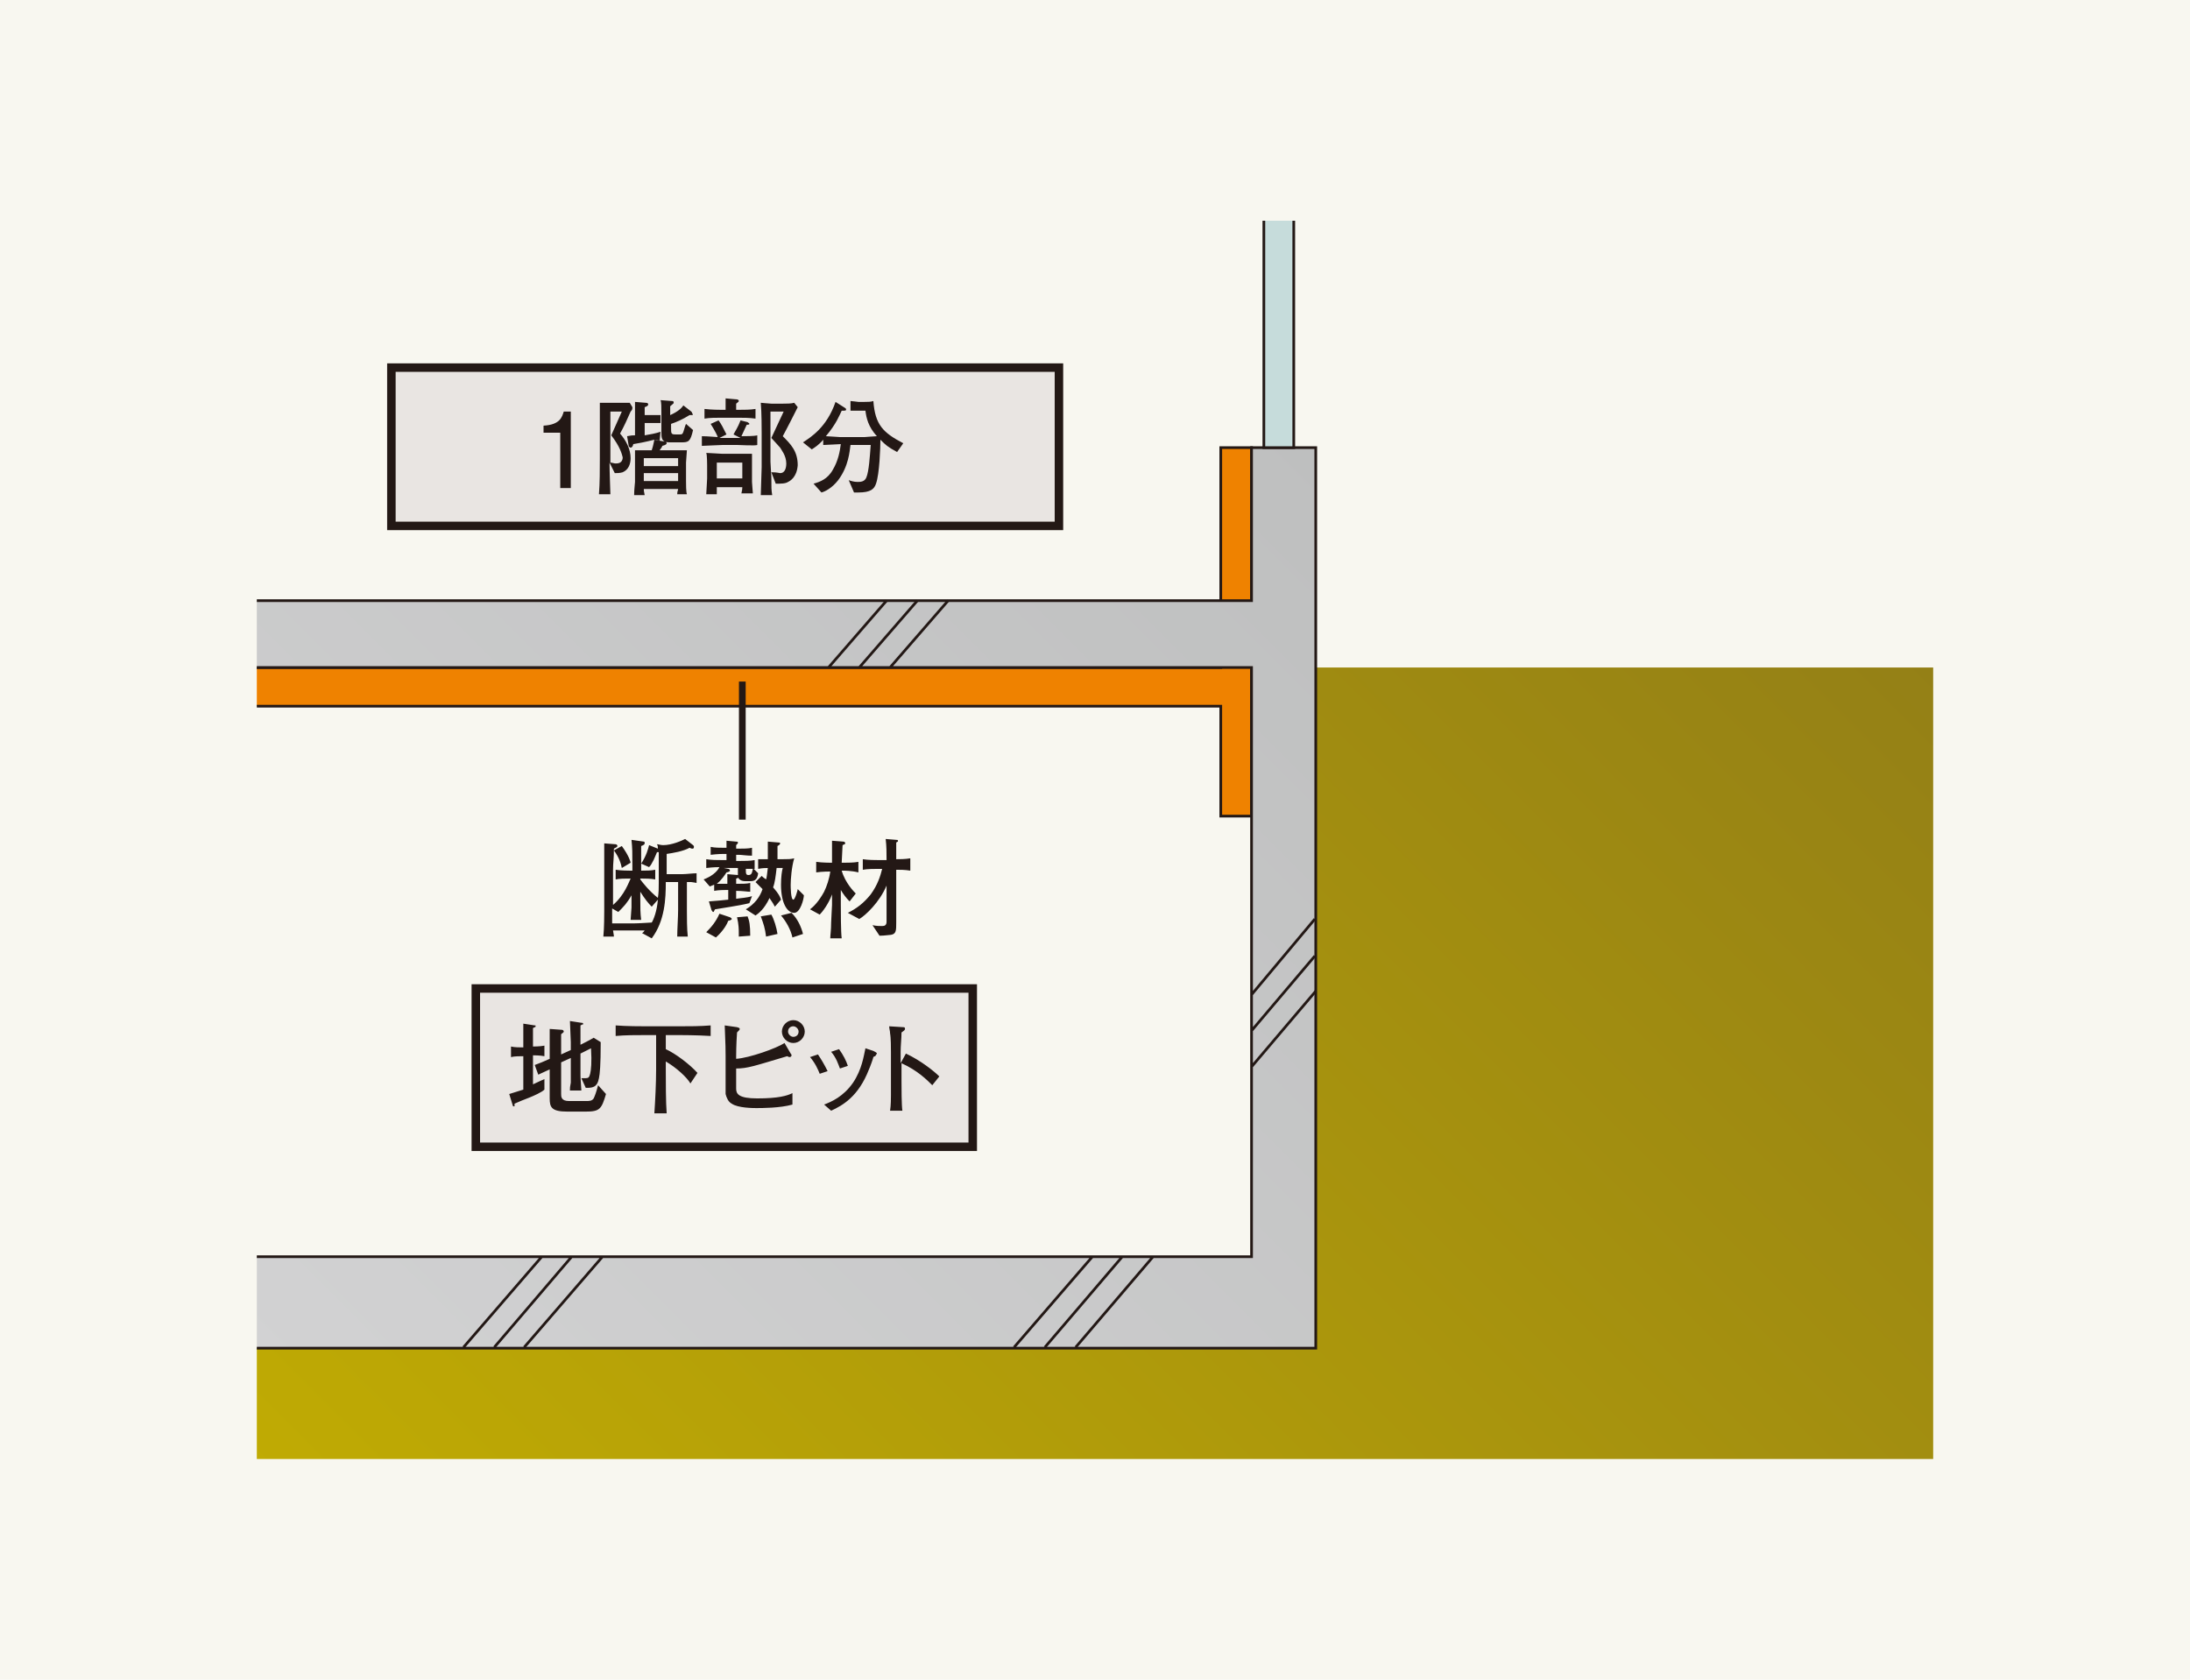 <svg version="1.1" id="レイヤー_1" xmlns="http://www.w3.org/2000/svg" x="0" y="0" width="249" height="191" style="enable-background:new 0 0 249 191" xml:space="preserve"><style>.st1,.st4{fill:#e9e5e2;stroke:#231815;stroke-width:.965}.st4{fill:none;stroke-width:.306}.st6{fill:#231815}</style><path style="fill:#f8f7f0" d="M-4.9-3.6h255.4v198.9H-4.9z"/><path class="st1" d="M44.5 41.8h75.9v18H44.5zM54.1 112.4h56.5v18H54.1z"/><linearGradient id="SVGID_1_" gradientUnits="userSpaceOnUse" x1="1073.688" y1="-600.921" x2="1489.332" y2="-1016.565" gradientTransform="translate(-293.561 416.293) scale(.341)"><stop offset="0" style="stop-color:#c0ab03"/><stop offset="1" style="stop-color:#948016"/></linearGradient><path style="fill:url(#SVGID_1_)" d="M149.6 75.9v77.4H29.2v12.6h190.6v-90z"/><path style="fill:#ef8200" d="M138.8 50.9v25H29.2v4.4h109.6v12.5h3.5V50.9z"/><path class="st4" d="M29.2 80.3h109.6v12.5h3.5V50.9h-3.5v25H29.2"/><linearGradient id="SVGID_00000018945552573643627980000013313191935611517325_" gradientUnits="userSpaceOnUse" x1="969.201" y1="-742.293" x2="1300.264" y2="-1073.355" gradientTransform="translate(-293.561 416.293) scale(.341)"><stop offset="0" style="stop-color:#d2d2d3"/><stop offset="1" style="stop-color:#bebfbf"/></linearGradient><path style="fill:url(#SVGID_00000018945552573643627980000013313191935611517325_)" d="M142.3 50.9v17.4H29.2v7.6h113.1v67H29.2v10.4h120.4V50.9z"/><path class="st4" d="M29.2 153.3h120.4V50.9h-7.3v17.4H29.2"/><path class="st4" d="M29.2 75.9h113.1v67H29.2M68.5 142.9l-8.9 10.3M65 142.9l-8.8 10.3M61.6 142.9l-8.9 10.3M131.1 142.9l-8.8 10.3M127.6 142.9l-8.8 10.3M124.2 142.9l-8.9 10.3M107.8 68.3l-6.6 7.6M104.3 68.3l-6.6 7.6M100.8 68.3l-6.6 7.6M149.6 112.7l-7.3 8.6M149.5 108.7l-7.2 8.5M149.5 104.5l-7.2 8.6"/><path class="st6" d="M78.6 100.3h-.5v3.3c0 .6 0 2.1.1 2.9H77c0-.8.1-2.2.1-3v-3.2h-1.4c0 1.9-.1 4.4-1.6 6.4l-1.1-.6c.2-.1.2-.2.3-.3h-3.6c0 .1.1.5.1.7h-1.2c.1-1 .1-2.5.1-2.9v-7.7l1.3.1c.1 0 .2.1.2.2s-.2.2-.4.3c0 1.2-.1 1.6-.1 2.4v4c1.3-1.1 1.8-2.6 2-3-.7 0-1.2 0-1.7.1v-1.1c.6.1 1.5.1 1.6.1h.3v-.6c0-1.5 0-1.9-.1-2.9l1.4.2c.1 0 .1.1.1.2s-.1.2-.4.3V99h.1c.5 0 1 0 1.5-.1v1.1c-.5-.1-1.2-.1-1.5-.1h-.2v.1c.3.4 1 1.3 2 2.1.1-.6.1-1.1.1-1.7v-3.5h-.2c-.1.2-.4 1-.5 1.1-.2.4-.3.5-.4.6l-.9-.4c.6-.9.8-1.7.9-2.1l1 .4c0-.2 0-.3-.1-.5.2 0 .4.1.7.1 1 0 2.1-.5 2.5-.7l.9.7c.1.1.1.1.1.2 0 .2-.1.2-.2.2 0 0-.1 0-.3-.1-.7.4-1.9.6-2.6.7v2.3h1.8c.4 0 1.2-.1 1.6-.1v1.1s-.5-.1-.6-.1zm-4.5 2.8c-.4-.4-.8-.9-1.3-1.7v.7c0 1.2 0 1.7.1 2.5h-1.2c0-.2.1-1.2.1-1.4v-1.4c-.5.9-.9 1.3-1.5 1.9l-.7-.4v1.7H72c.6 0 2-.1 2.1-.1.2-.3.6-1.3.7-2.6l-.7.8zm-3.4-4.4c-.1-.5-.3-1.2-.9-2l.9-.5c.8 1.1 1 1.8 1 1.9l-1 .6zM85.2 100.2h-.4c-.6 0-.7-.2-.9-.4-.1.1-.1.1-.2.1v.6c.7 0 1.2 0 1.6-.1v1c-.3 0-.9-.1-1.6-.1v.9c.6-.1 1.2-.1 1.8-.3l-.3.8c-1.2.3-3.4.6-3.9.7-.1.1-.1.3-.2.3s-.1-.1-.2-.2l-.3-1c1.2-.1 1.3-.1 2.2-.2v-1.1h-.2c-.2 0-.9 0-1.4.1v-.7c-.2.1-.3.1-.5.2l-.7-.8c.8-.3 1.5-.8 1.8-1.4-.1 0-.7 0-1.5.1v-1c.6.1 1.2.1 1.8.1h.5v-.7h-.3c-.1 0-.7 0-1.5.1v-.9c.5.1 1 .1 1.5.1h.3v-.8l1.1.1c.1 0 .2 0 .2.1s0 .1-.2.3v.4h.3c.5 0 1.1 0 1.5-.1v.9c-.6 0-1.2-.1-1.5-.1h-.3v.7h.3c.6 0 1.3 0 1.8-.1v1h-.1l.5.5c-.1.9-.6.9-1 .9zm-2.4 4.5c-.1.3-.5 1.1-1.4 1.9l-1.1-.6c.6-.6 1.1-1.2 1.5-2.1l1.2.4s.2.1.2.2-.3.2-.4.2zm1.1-5.4v-.6h-1.6l.5.1c.1 0 .2.1.2.2s-.3.2-.4.2c-.2.3-.5.8-1.1 1.3h1.2v-1.1l1.2.1v-.2zm.1 7.2v-.5c0-.2 0-.9-.2-1.7l1.2-.1c.2.5.3 1 .3 2.2l-1.3.1zm6.3-2.7c-.8 0-1.5-1.1-1.5-3.2 0-.9.1-1.6.2-1.9h-.7c-.1.9-.2 1.7-.4 2.2.7.8.8 1.1.9 1.4l-.7.8c-.3-.6-.6-.9-.6-1-.6 1.3-1.3 1.8-1.6 2l-1.1-.7c1-.6 1.6-1.4 1.9-2.3l-.8-.8.7-.7c.3.3.4.3.5.4.1-.3.1-.6.2-1.3-.2 0-.6 0-1.1.1v-1.1h1.1v-2l1.2.1c.1 0 .2 0 .2.1s-.1.2-.3.3v1.5h.6c.6 0 .9 0 1.3-.1-.3 1-.4 2.4-.4 3 0 .2 0 1.7.3 1.7.2 0 .5-1.1.5-1.2l.7.7c0 .4-.4 2-1.1 2zm-5.5-5c0 .5 0 .7.3.7.4 0 .4-.3.5-.7h-.8zm2.3 7.7c-.1-.9-.3-1.5-.6-2.3l1.2-.2c.3.5.6 1.5.7 2.2l-1.3.3zm3 .1c-.2-.9-.7-1.8-1.3-2.5l1.2-.3c.7.7 1.1 1.6 1.3 2.4l-1.2.4zM95.7 99c.4 1.4 1.4 2.4 1.6 2.6l-.7.9c-.4-.4-.7-.8-1-1.3v1.6c0 .8 0 3.2.1 3.9h-1.3c0-.4.1-.9.1-1.8 0-.3.1-1.8.1-2v-1.2c-.4 1.1-1.1 2-1.4 2.3l-1.1-.6c.4-.3 1-.9 1.6-2 .3-.6.6-1.5.7-2.3-.1 0-.9 0-1.6.1V98c.7.1 1.6.1 1.6.1h.2v-2.5l1.3.1s.2 0 .2.2c0 .1-.1.1-.3.2 0 .3-.1 1.7-.1 2h.3c.3 0 1.1 0 1.6-.1v1.2c-.8-.2-1.6-.2-1.9-.2zm6.2-.1v6c0 .9 0 1.3-.6 1.4-.2 0-.7.1-1.3.1l-.8-1.2c.4.1.9.1 1.1.1.3 0 .5-.1.5-.5v-4.1c-.8 1.9-2.4 3.4-3.1 3.8l-1.3-.7c1-.5 1.8-1.1 2.6-2.1.8-1.1 1.1-2.1 1.3-2.9h-.4c-.4 0-1.3 0-1.8.1v-1.2c.6.1 1.5.1 1.8.1h.9c0-.8 0-1.6-.1-2.4l1.2.1c.1 0 .2 0 .2.1s0 .1-.2.2v1.9c.4 0 1 0 1.6-.1V99c-.6-.1-1.2-.1-1.6-.1z"/><path style="fill:#c6dcdb" d="M143.7 25.1h3.4v25.8h-3.4z"/><path class="st4" d="M143.7 25.1v25.8h3.4V25.1"/><path style="fill:none;stroke:#231815;stroke-width:.766" d="M84.4 77.5v15.7"/><path class="st6" d="M63.7 55.4v-6.2h-1.9v-.8c1.9-.1 2.1-1 2.3-1.6h.8v8.7h-1.2zM71.7 46.8c-.3.7-.8 1.8-1.2 2.5.7.8 1.2 1.8 1.2 2.8 0 .6-.2 1.3-.9 1.6-.3.1-.7.1-.9.1l-.6-1.2c0 1 .1 3.3.1 3.6h-1.3c.1-1.3.1-2.8.1-4.1v-6.3h3.4l.3.5c0 .2 0 .3-.2.5zm-2.2 2.7 1.2-2.7h-1.3V52.6c.2 0 .4.1.6.1.2 0 .8 0 .8-.7-.1-.4-.3-1.2-1.3-2.5zm7.5 6.7c0-.4.1-.4.1-.6h-3.9c0 .2 0 .2.1.7h-1.2c0-.7.1-1.3.1-1.5v-3.6H74.1c.2-.6.2-.8.3-1.2-1.2.3-1.8.4-2.4.5 0 .1-.1.4-.3.4-.1 0-.1-.1-.2-.1l-.2-1.2c.5-.1.6-.1.9-.1V45.7l1.2.1c.1 0 .3 0 .3.2 0 .1-.1.2-.4.3v.9h1.8v.9h-1.8v1.4c.6-.1 1.2-.2 1.8-.4l-.1 1c-.4-.1-.4-.1-.6-.1l1.1.2c.2 0 .3.1.3.2s-.1.2-.5.3c0 .1-.1.2-.3.5h3.1c0 .2-.1 1.2-.1 1.4v2.1c0 .4 0 1.2.1 1.5H77zm.1-4.1h-3.9v.9h3.9v-.9zm0 1.7h-3.9v.9h3.9v-.9zm1.6-6.6h-.3c-.8.5-1.5.8-2.1 1v.4c0 .7 0 .8.5.8h.5c.2 0 .3 0 .4-.3.1-.3.2-.7.3-.9l.8.7c-.3 1.3-.5 1.4-1.3 1.4h-1.4c-.9 0-.9-.5-.9-1.2V47c0-.7 0-1.3-.1-1.5l1.3.1c.1 0 .2 0 .2.2 0 .1-.2.2-.4.4v1c.9-.4 1.3-.8 1.5-1.1l.9.7s.1.1.1.2c.1.1.1.2 0 .2zM83.9 50.6h-1.8c-.4 0-2 .1-2.3.1v-1.1c.7 0 1.6.1 1.8.1 0-.1-.3-.7-.8-1.5l.9-.4c.3.4.5.8.9 1.6l-.8.4H84.2l-.8-.4c.2-.4.5-.8.8-1.6l.8.2c.1.1.2.1.2.2s-.2.1-.3.1c-.2.4-.4.9-.6 1.3.4 0 1.5 0 1.8-.1v1.1c-.2.1-2.1 0-2.2 0zm0-3.1H82c-.6 0-1.3 0-1.9.1v-1.1c.8.1 1.8.1 1.9.1h.5v-1.3l1.1.1c.1 0 .4 0 .4.2 0 .1-.2.2-.3.3v.7h.3c.6 0 1.3 0 1.9-.1v1.1c-.7-.1-1.4-.1-2-.1zm.4 8.7c0-.3.1-.4.1-.8h-2.9v.8h-1.2c0-.1.1-1.6.1-1.8v-1.5s0-1.2-.1-1.4c.3 0 1.6.1 1.8.1h3.4v3.2c0 .2.1 1.2.1 1.3h-1.3zm.1-3.6h-2.9v1.8h2.9v-1.8zm5.2 2.2c-.3.2-.8.2-1.4.2l-.5-1.3c.7 0 .9.1 1 .1.5 0 .7-.5.7-1.1 0-.9-.6-1.6-.7-1.8-.1-.1-.8-.9-1-1.1l1.4-3h-1.5v5.7c0 .3.1 1.5.1 1.7 0 1.3 0 1.5.1 2.1h-1.3c0-.5.1-2.7.1-3.2V49.2c0-.4 0-2.3-.1-3.4.1 0 1 .1 1.2.1H89c.4 0 1 0 1.3-.1l.4.5c-1.3 2.6-1.5 2.9-1.7 3.3.9.9 1.7 1.7 1.7 3.3-.1 1.4-.9 1.8-1.1 1.9zM102 51.4c-1.1-.6-1.3-.8-1.9-1.4 0 .9-.1 3.9-.5 5-.2.6-.6 1-2 1h-.5l-.6-1.4c.3.1.6.2 1 .2.3 0 .8 0 1-.5.3-.7.4-2.4.5-3.7h-2.3c-.1.7-.2 2.4-1.4 4-.7.9-1.5 1.3-1.9 1.4l-.9-1c.7-.2 1.6-.5 2.2-1.6.6-1 .8-2.1.9-2.9-.3 0-1.6.1-2 .1V50c-.5.6-1 .9-1.3 1.1l-1-.8c.9-.6 2.7-1.7 3.7-4.6l1.1.7.1.1c0 .2 0 .2-.5.2-.2.4-.6 1.5-1.8 2.9.3 0 1.4.1 1.6.1h2.8c.1 0 1.2-.1 1.4-.1-1-1.1-1.2-2.1-1.3-2.9H96.7v-1.1c.1 0 .9.1.9.1h.7c.4 0 .7 0 1-.1.2 2.7 1.1 3.6 3.4 4.8l-.7 1zM60.2 124.8c-.3.1-1.5.6-1.7.7v.3h-.1c-.1 0-.1-.1-.1-.1l-.4-1.3c.6-.2 1-.3 1.6-.5v-3.8c-.4 0-1 0-1.4.1V119c.4.1 1 .1 1.4.1v-2.7l1.3.2c.1 0 .1 0 .1.1s-.1.1-.1.1l-.2.1v2.1c.1 0 .8 0 1.3-.1v1.2c-.5-.1-1.2-.1-1.3-.1v3.3c.6-.3.9-.4 1.3-.6v1.2c-.3.3-1.2.7-1.7.9zm6.4 1.6h-2.1c-1.8 0-2-.5-2-1.5v-3.3c-.2.1-1.1.5-1.3.6l-.4-1.1c.8-.3.8-.3 1.7-.7V117l1.4.1c.1 0 .2.1.2.2s-.2.2-.3.3v2.3l1.1-.5v-.9c0-.2-.1-2.2-.1-2.4l1.3.2c.1 0 .2 0 .2.1s0 .1-.1.1l-.2.1V118.8c.2-.1 1.2-.6 1.5-.8l.8.5c0 2.7-.1 3.6-.2 4.1-.2 1.1-.8 1.1-1.5 1.1l-.5-1.1h.5c.3 0 .4-.1.5-.5.1-.4.2-1.3.1-2.9l-1.2.6v2.5c0 .1 0 .3.1 1.7h-1.3c0-.3 0-.4.1-.9v-2.8l-1.1.5v3.6c0 .3 0 .8.9.8h1.9c.4 0 .7 0 .9-.3.1-.2.3-.7.5-1.5l.9 1c-.5 1.7-.7 2-2.3 2zM77.2 117.7h-1.5v1.6c1.1.5 2.7 1.7 3.6 2.7l-.8 1.2c-.4-.7-1.6-1.8-2.8-2.5v1c0 1.2 0 3.7.1 4.9h-1.4c.1-1.5.2-3.4.2-5v-3.9h-1.1c-1.2 0-2.4 0-3.5.1v-1.2c1.2.1 3 .1 3.5.1h3.7c1.2 0 2.4 0 3.6-.1v1.2c-1.6-.1-3.5-.1-3.6-.1zM86 126c-.3 0-2.1 0-2.8-.5-.4-.2-.6-.7-.7-1.1v-4.3c0-.7 0-1.1-.1-3.5l1.4.2c.3.1.3.1.3.2s0 .1-.3.4c-.1 1.4-.1 2.6-.1 2.7v.3c1.5-.1 4.6-1.2 5.5-1.8l.7 1.2s.1.1.1.2-.1.2-.2.2-.1 0-.3-.1c-3.7 1.1-4.5 1.4-5.8 1.4v2.3c0 .6.3 1.1 2.4 1.1 2.4 0 3.4-.3 4-.6v1.3c-1.4.4-3.5.4-4.1.4zm4.2-7.4c-.7 0-1.3-.6-1.3-1.3 0-.7.6-1.3 1.3-1.3.7 0 1.3.6 1.3 1.3 0 .7-.6 1.3-1.3 1.3zm0-1.9c-.3 0-.6.2-.6.6 0 .3.3.6.6.6s.6-.2.6-.6c0-.3-.3-.6-.6-.6zM93.2 122.1c-.2-.5-.5-1.2-1.1-1.9l.9-.3c.4.6.7 1.1 1.1 1.9l-.9.3zm6.3-2c-.1 0-.2.1-.2.1 0 .1-.4 1.2-.5 1.4-1.2 3.1-3 4.1-4.3 4.7l-.8-.7c.8-.3 2.2-.9 3.3-2.5 1-1.5 1.2-3 1.4-3.9l.9.3c.2.1.4.2.4.3-.1.2-.2.3-.2.3zm-4 1.4c-.2-.5-.4-1.2-1-1.9l.9-.3c.5.7.8 1.3 1 1.9l-.9.3zM106 123.4c-.6-.6-1.7-1.7-3.5-2.5v2c0 .7 0 2.8.1 3.4h-1.4c.1-.6.1-1.5.1-1.8v-4.8c0-.5 0-1.7-.1-2.2 0-.3-.1-.5-.1-.8l1.6.1c.1 0 .2 0 .2.2 0 .1-.1.2-.4.4 0 .7-.1 1.5-.1 2.2v1.3l.6-1.1c1.7.8 3.2 2 3.8 2.6l-.8 1z"/></svg>